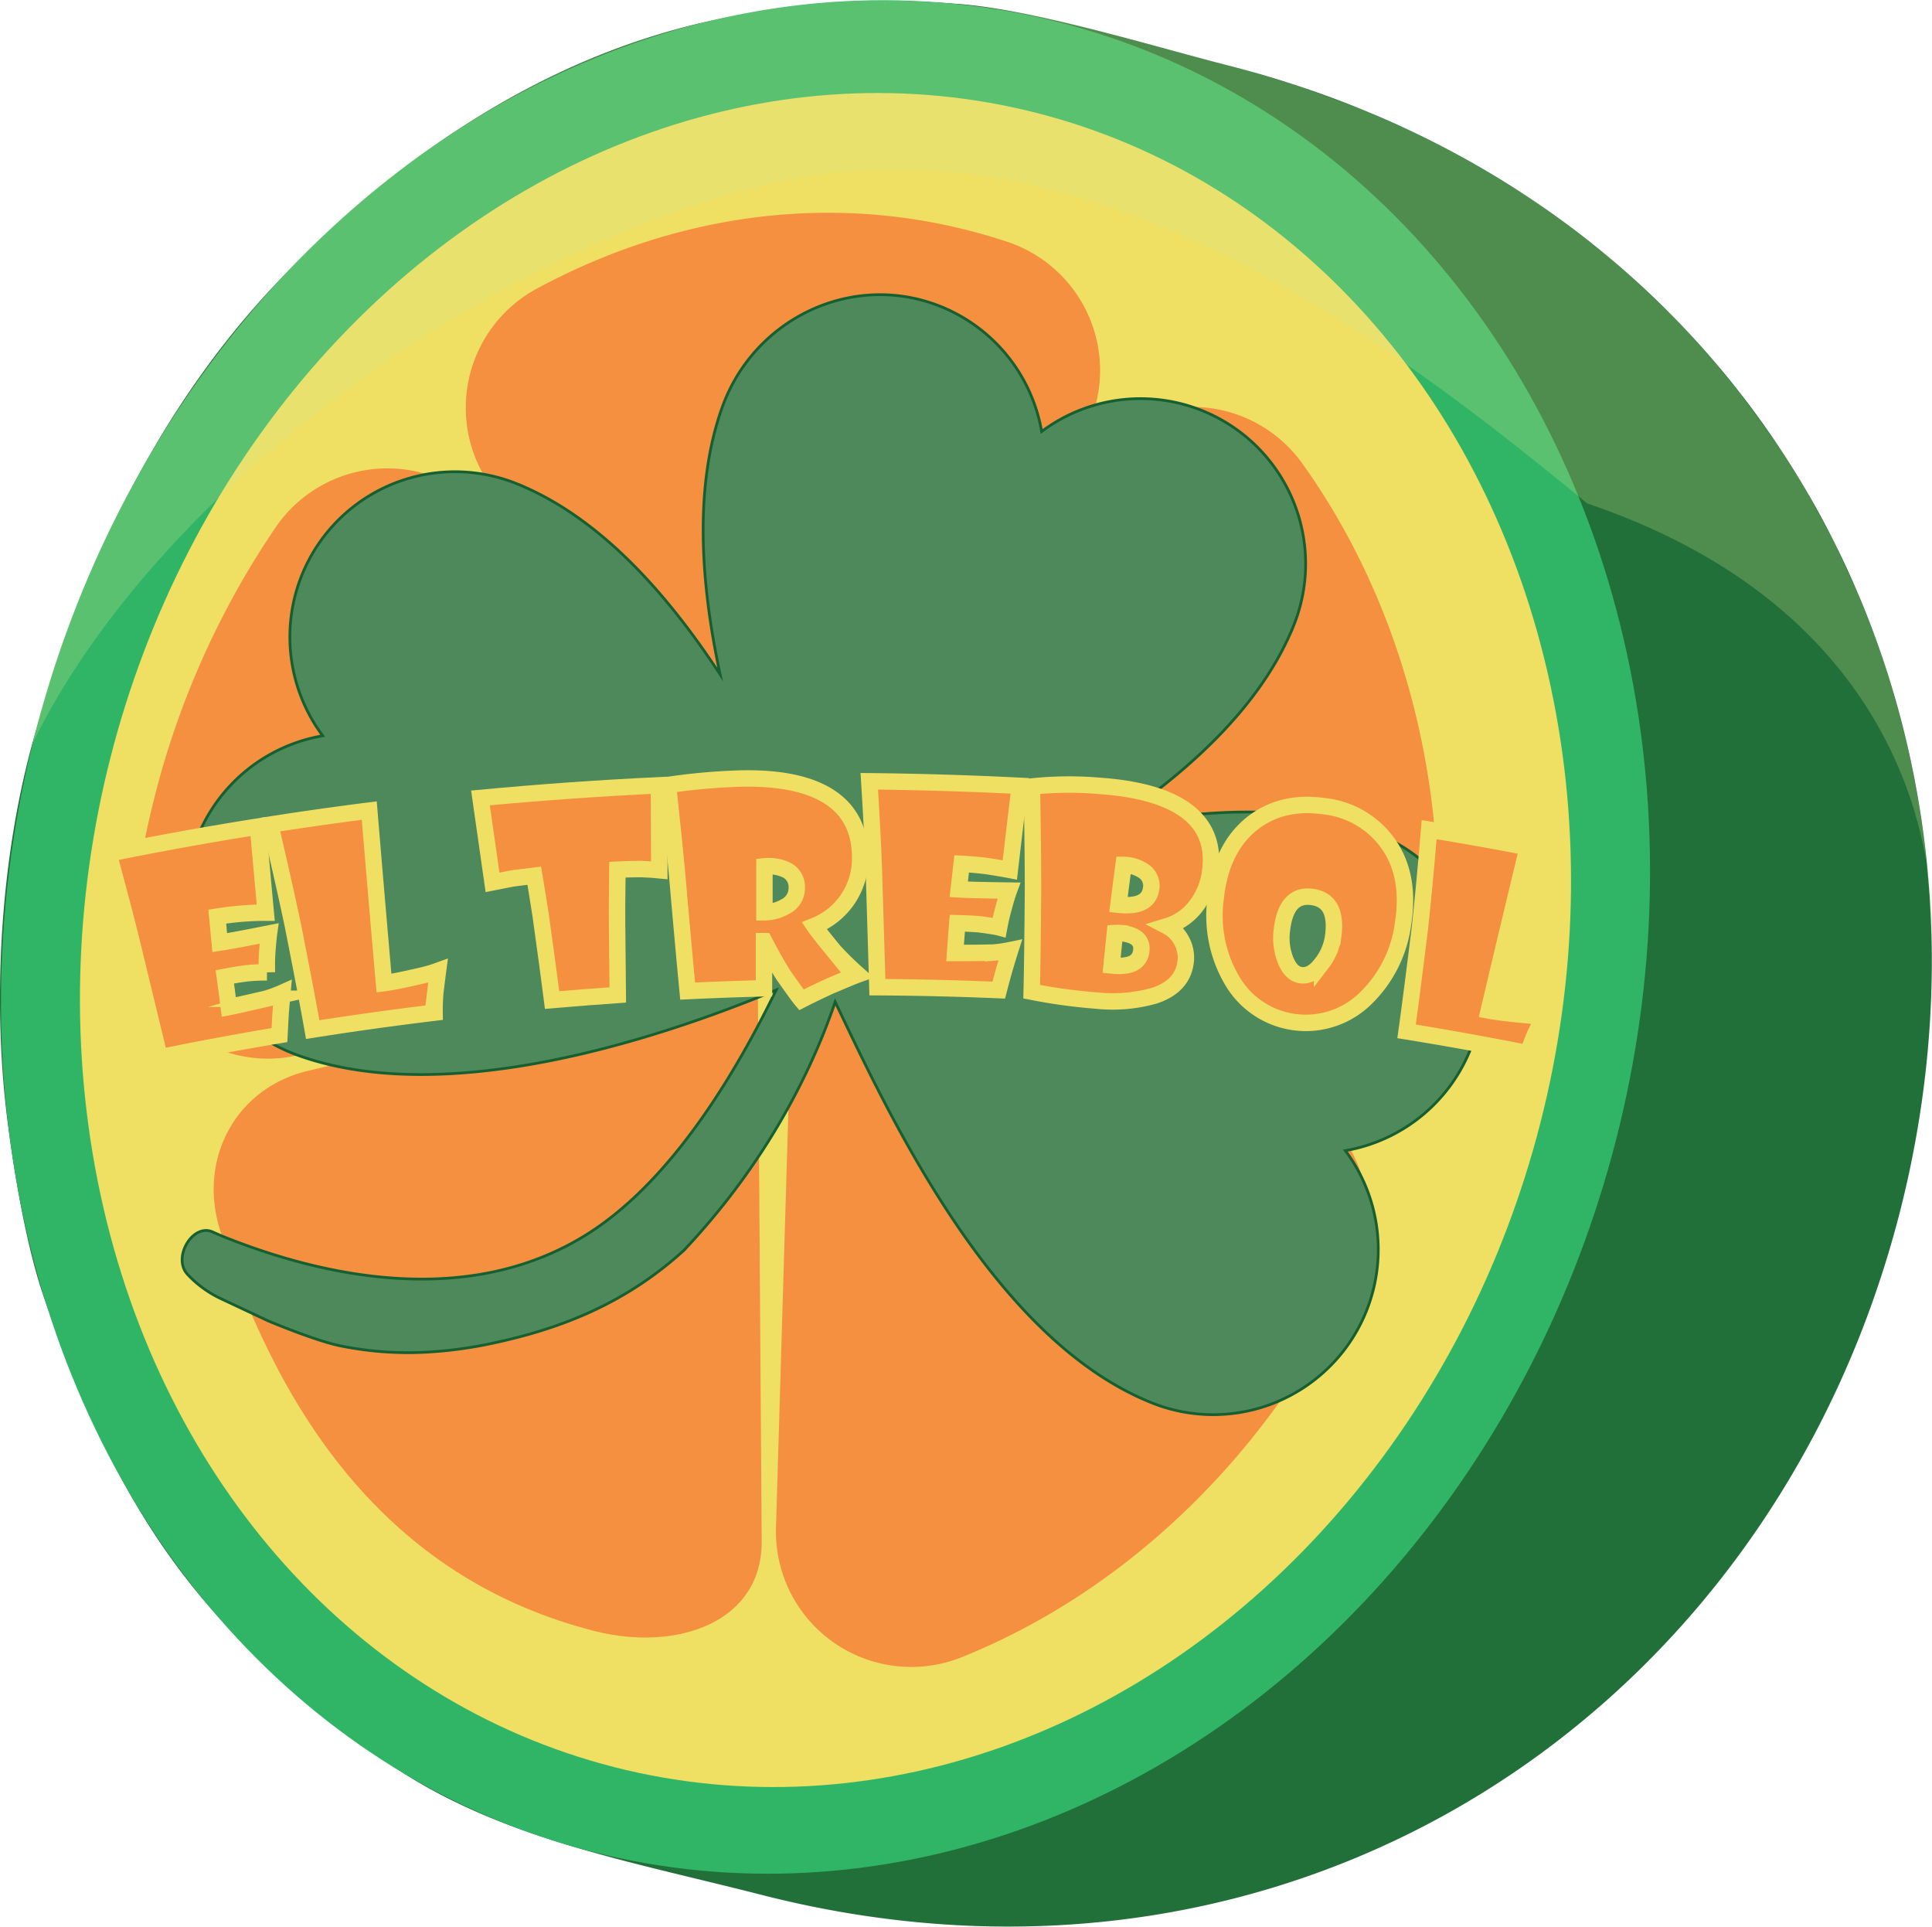 <svg xmlns="http://www.w3.org/2000/svg" viewBox="0 0 352.85 351.8"><defs><style>.cls-1{fill:#227039;}.cls-2{fill:#30b567;}.cls-3{fill:#efe064;}.cls-4,.cls-7{fill:#f59040;}.cls-5{fill:#d9e58e;opacity:0.25;}.cls-6{fill:#4d895a;stroke:#155f30;stroke-width:0.5px;}.cls-6,.cls-7{stroke-miterlimit:10;}.cls-7{stroke:#efe063;stroke-width:3px;}</style></defs><g id="Layer_2" data-name="Layer 2"><g id="Textos"><path class="cls-1" d="M347,221.25C323.38,313.49,236,370.78,139.1,346c-23.07-5.9-45.45-9.84-64.64-21.74A159.69,159.69,0,0,1,37,291.94C23.26,275.6,15.28,257.36,8.24,237.52c-3.32-9.36-5.52-22.47-6.81-32.36-2.85-21.76-1.56-48.31,4.92-71,8.93-31.23,22.76-59.87,44.08-82.39C71.15,29.91,96.8,11.85,126.82,4.48A154.38,154.38,0,0,1,174.22.66c14,.87,36,7.7,50.25,11.34C321.36,36.76,370.52,129,347,221.25Z"/><ellipse class="cls-2" cx="150.76" cy="171.08" rx="172.38" ry="149.05" transform="translate(-52.32 274.78) rotate(-75.66)"/><ellipse class="cls-3" cx="150.76" cy="171.63" rx="155.87" ry="134.77" transform="translate(-52.86 275.2) rotate(-75.66)"/><path class="cls-4" d="M262.43,173.5c1.8-33.28-7.31-64.74-24.59-88.88a24.73,24.73,0,0,0-41.6,2.19l-50.75,84.86L231,196.08A24.76,24.76,0,0,0,262.43,173.5Z"/><path class="cls-4" d="M50.37,96.25a155,155,0,0,0-22.12,49.2,159.72,159.72,0,0,0-3.82,20.32c-2.12,17.6,14.64,31.54,31.63,26.49l80.76-21.07L92.27,98.06A24.73,24.73,0,0,0,50.37,96.25Z"/><path class="cls-4" d="M40.24,224.78c11.72,36.08,32.34,63.8,68.18,73l.29.07c14.86,3.75,30.76-1.54,30.4-16.85l-.73-105.06L56.66,195.43C43.14,198.37,36,211.62,40.24,224.78Z"/><path class="cls-4" d="M144.72,178.11l-3,100.8a24.72,24.72,0,0,0,33.92,23.69c30-12.06,56.15-36.94,71.8-70a24.73,24.73,0,0,0-16.8-34.68Z"/><path class="cls-4" d="M184.08,44.19c-2.35-.78-4.75-1.49-7.18-2.11-27-6.91-54.66-2.45-78.89,10.64A24.71,24.71,0,0,0,89.11,88L140.81,167l56.1-85.88A24.73,24.73,0,0,0,184.08,44.19Z"/><path class="cls-5" d="M325.27,82.13l-4-5.61-3.6-4.84L313,65.93,308.61,61c-.36-.4-3.09-3.27-3.47-3.65l-6.82-6.49-4.55-4L290.13,44l-4.31-3.28-2.45-1.77-2.8-2L277,34.62l-5.79-3.55-4.71-2.66-4.72-2.49-4.64-2.25L248.89,20,236.56,15.5,227,12.66l-8.76-2.31-7.43-2-6.59-1.77L201,5.74C175.36-1.44,151.45-1.48,128.71,4,70.37,18.2,22.16,70,5.87,135.9,27.62,91.12,85.68,47.57,138.22,34.14c56.91-14.54,110,23.44,151.65,57.78C358,115,352.75,171.63,352.75,171.63l-.35-8.23-.88-9.13-.79-5.74-.7-4.2-.78-4.05-1-4.57-1.29-5-1.31-4.81-1.71-5.39-1.47-4.2L341,112.55,339.17,108l-2.58-5.5L335,99l-4.17-7.66A99.08,99.08,0,0,0,325.27,82.13Z"/><path class="cls-6" d="M250.3,151.78c-14.45-5.2-32.19-4-48.86-.41,14.94-9.8,28.86-22.17,34.88-37.28a30.16,30.16,0,0,0-46.08-35.3,30.15,30.15,0,0,0-18.62-22.9c-16-6.31-33.88,2.27-39.69,18.4-5.2,14.45-4,32.19-.41,48.86-9.8-14.94-22.17-28.86-37.28-34.88a30.16,30.16,0,0,0-35.3,46.08A30.15,30.15,0,0,0,36,153c-6.3,15.95,2.27,33.88,18.4,39.69,27.15,9.77,65.92-3,87.35-11.91-9,18.47-20.46,35.66-34.36,44.48-20.19,12.8-45.3,8.93-65.78.86-.94-.37-1.86-.76-2.77-1.17-3.65-1.65-7.42,4.72-4.58,7.76l0,0a20.05,20.05,0,0,0,6.4,4.57l8.32,3.91s8.38,3.54,13,4.52a62,62,0,0,0,17.8,1.06,76.76,76.76,0,0,0,10-1.46c12.24-2.59,24.24-7.09,35.12-17a1,1,0,0,0,.14-.15,130.44,130.44,0,0,0,14.34-18.27,123.93,123.93,0,0,0,6.87-12,120,120,0,0,0,6-14.11c.1-.28.18-.56.28-.84,10,21,28.9,61.7,57.88,73.23a30.15,30.15,0,0,0,35.3-46.07,30.16,30.16,0,0,0,22.9-18.63C275,175.52,266.43,157.59,250.3,151.78Z"/><path class="cls-7" d="M47.11,150.93q.7,7.86,1.43,15.72c-.64,0-2,0-4.15.16-1.44.11-3,.29-4.71.56l.45,4.75c1.86-.28,4.87-.85,9-1.67-.09.64-.2,1.82-.33,3.53-.07,1-.08,2.23-.05,3.57a33.83,33.83,0,0,0-3.69.17c-.91.11-2.25.32-4,.65q.38,2.76.73,5.52c1.24-.24,3.49-.76,6.78-1.52a23,23,0,0,0,3-1.1c-.05.53-.16,1.8-.32,3.81-.06,1-.13,2.34-.21,3.92q-11,1.84-21.88,4.07-2.3-9.51-4.6-19-1.55-6.54-4.74-18.2Q33.44,153.09,47.11,150.93Z"/><path class="cls-7" d="M80,177.26c-.09.68-.26,2-.48,3.83a36,36,0,0,0-.15,3.81Q68.22,186.25,57.11,188q-1-5.74-3.6-18.91-1.4-6.72-4.16-18.52,9-1.41,18.09-2.56,1.31,15.76,2.69,31.51c1.61-.21,4-.71,7.17-1.45A23.77,23.77,0,0,0,80,177.26Z"/><path class="cls-7" d="M120.35,143.39l.06,15.5c-.67-.07-1.74-.14-3.22-.2-.91,0-2.38,0-4.42.11,0,1-.07,3.32-.08,7s.09,8.9.14,15.87q-6,.42-12,.93c-.42-3.3-1.11-8.48-2.1-15.55-.38-2.45-.77-4.83-1.16-7.16-1.35.16-2.69.33-4,.51l-3.62.71q-1.09-7.69-2.2-15.41Q104,144.17,120.35,143.39Z"/><path class="cls-7" d="M157.1,156.72a13.23,13.23,0,0,1-8.38,12.36c.49.73,1.71,2.26,3.63,4.61a60.31,60.31,0,0,0,4.34,4.25c-.78.28-2.5,1-5.14,2.12-1.84.85-3.57,1.68-5.19,2.51-.49-.58-1.57-2.08-3.27-4.5-.79-1.23-2-3.3-3.51-6.21h-.05c0,2.87,0,5.73,0,8.6q-7,.18-13.94.51-.52-5.34-1.61-17.63-.59-7.23-2-20a112.79,112.79,0,0,1,13.15-1.18C149.82,141.8,157.17,146.9,157.1,156.72Zm-11.58,5.34a3.44,3.44,0,0,0-2.1-3.3,7.71,7.71,0,0,0-3.81-.57c0,2.8,0,5.59,0,8.39a7.75,7.75,0,0,0,3.73-1A3.79,3.79,0,0,0,145.52,162.06Z"/><path class="cls-7" d="M186.25,143.49q-.93,7.68-1.82,15.36-.94-.19-4.08-.69c-1.44-.19-3-.33-4.72-.42-.17,1.55-.35,3.1-.53,4.65,1.87.11,4.92.17,9.16.23-.22.6-.57,1.7-1,3.32-.28,1-.54,2.12-.78,3.41-.49-.13-1.7-.33-3.64-.58-.91-.08-2.25-.15-4-.19-.14,1.81-.28,3.62-.41,5.43,1.25,0,3.55,0,6.91-.07a25,25,0,0,0,3.16-.45c-.16.5-.52,1.69-1.09,3.59-.28,1-.61,2.21-1,3.71q-11.07-.47-22.17-.53-.28-9.6-.58-19.19-.16-6.58-.9-18.41Q172.47,142.8,186.25,143.49Z"/><path class="cls-7" d="M221.09,158.51a13,13,0,0,1-2.94,7.28,10.45,10.45,0,0,1-5,3.33,6.19,6.19,0,0,1,2.65,2.66,6.33,6.33,0,0,1,.76,3.65c-.3,3.12-2.24,5.24-5.78,6.39a28,28,0,0,1-10.52.88,100.29,100.29,0,0,1-11.84-1.62q.14-5.69.24-18.53,0-6.9-.2-18.94a65.34,65.34,0,0,1,12.67-.09C215.38,144.58,222,149.81,221.09,158.51Zm-12.64,15c.16-1.87-1.16-2.93-3.94-3.14a6.54,6.54,0,0,0-.89,0l-.6,5.92C206.45,176.65,208.26,175.74,208.45,173.48Zm1.81-11.42a3.2,3.2,0,0,0-1.35-3,6.71,6.71,0,0,0-3.7-1.16q-.48,3.63-.94,7.27C208,165.6,210,164.58,210.26,162.06Z"/><path class="cls-7" d="M256.24,168.69a23.12,23.12,0,0,1-6.75,13.53A15.58,15.58,0,0,1,225,179a23.3,23.3,0,0,1-3-14.81c.62-6.06,2.78-10.65,6.54-13.71,3.55-2.88,8-4,13.12-3.29a16.48,16.48,0,0,1,11.7,6.63C256.27,157.77,257.18,162.74,256.24,168.69Zm-12.77,2.39c.62-4.43-.67-6.88-3.86-7.3s-5,1.64-5.5,6.12a11,11,0,0,0,.58,5.17c.69,1.86,1.68,2.87,3,3s2.53-.57,3.75-2.21A10.31,10.31,0,0,0,243.47,171.08Z"/><path class="cls-7" d="M282,185.49c-.3.6-.84,1.72-1.64,3.37-.43,1-.87,2.13-1.31,3.46q-11-2.19-22.16-4,.79-5.61,2.39-18.51c.49-4.41,1.08-10.52,1.73-18.32q9,1.47,18,3.21-3.6,14.9-7.11,29.82c1.6.3,4,.58,7.28.88A25.15,25.15,0,0,0,282,185.49Z"/></g></g></svg>
